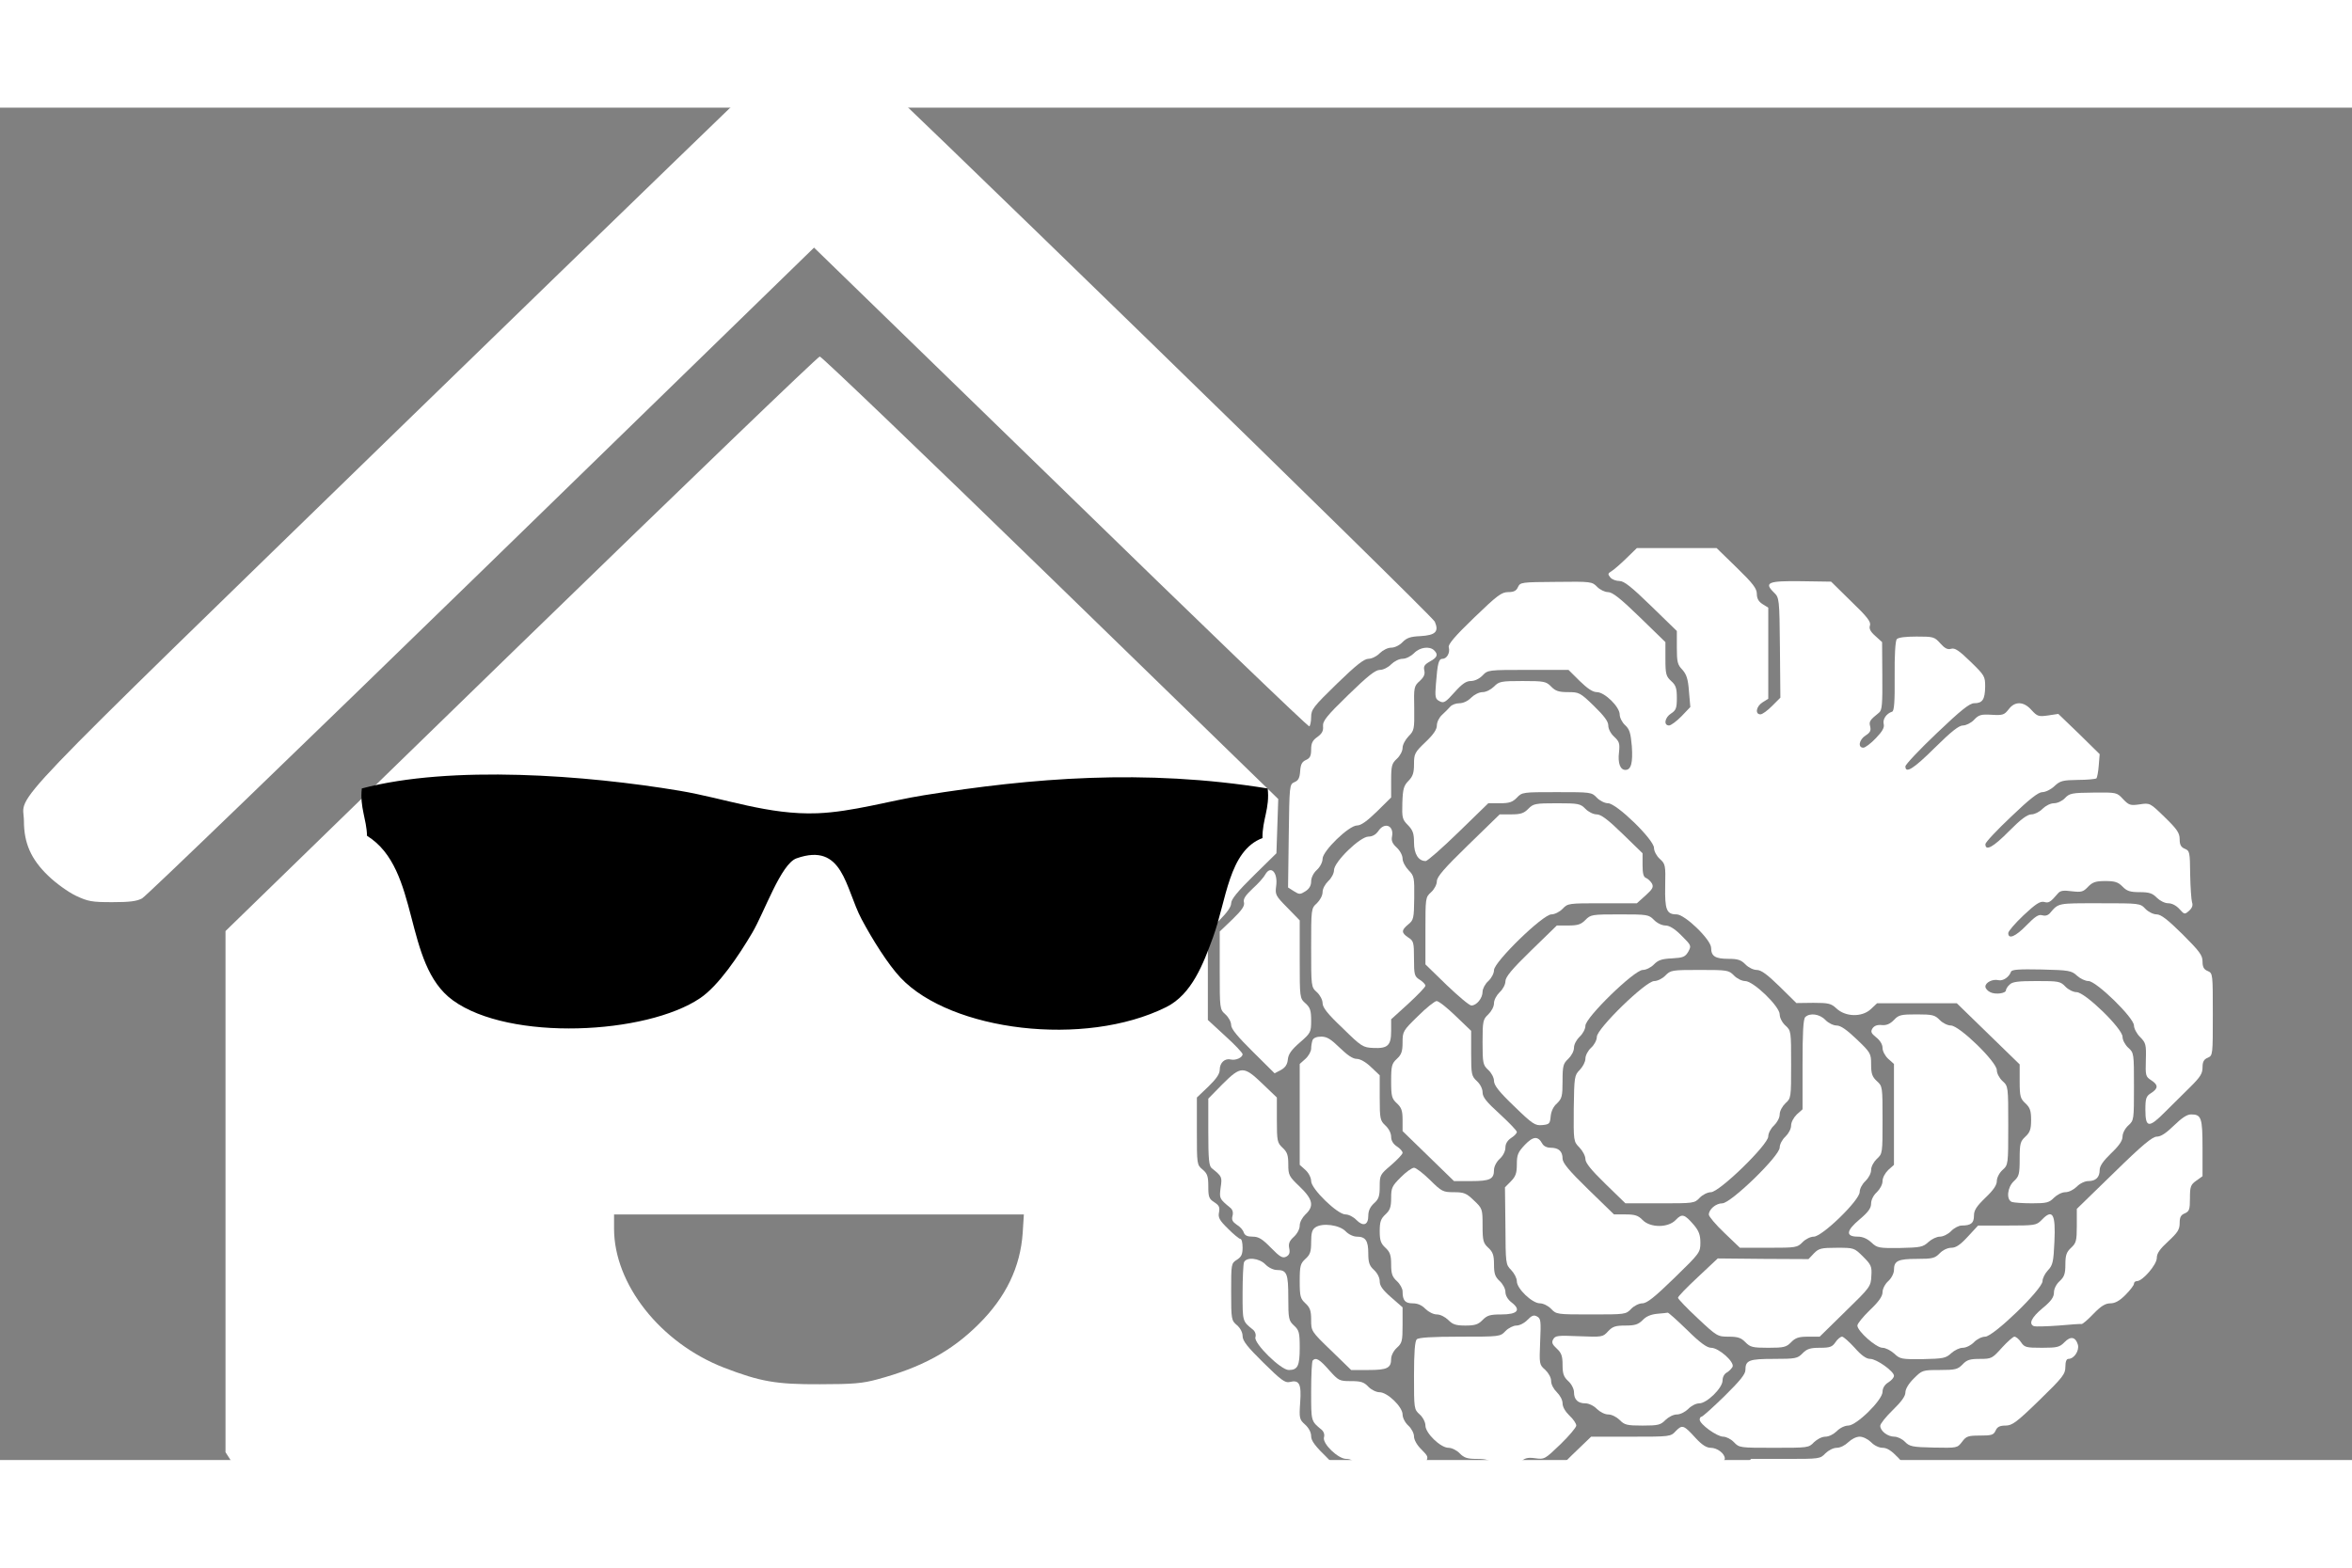 <?xml version="1.0" encoding="UTF-8" standalone="no"?>
<svg
   xmlns:osb="http://www.openswatchbook.org/uri/2009/osb"
   xmlns:dc="http://purl.org/dc/elements/1.1/"
   xmlns:cc="http://creativecommons.org/ns#"
   xmlns:rdf="http://www.w3.org/1999/02/22-rdf-syntax-ns#"
   xmlns:svg="http://www.w3.org/2000/svg"
   xmlns="http://www.w3.org/2000/svg"
   xmlns:sodipodi="http://sodipodi.sourceforge.net/DTD/sodipodi-0.dtd"
   xmlns:inkscape="http://www.inkscape.org/namespaces/inkscape"
   version="1.0"
   width="60"
   height="40"
   viewBox="140 100 41.732 24"
   id="svg3412"
   inkscape:version="0.91 r13725"
   sodipodi:docname="loxberry_footer_logo.svg"
   inkscape:export-filename="C:\Users\Chrissi\Desktop\loxberry.png"
   inkscape:export-xdpi="72"
   inkscape:export-ydpi="72">
  <rect x="140" y="100" width="41.732" height="24" fill="#808080" stroke="none"/>
  <title
     id="title4358">Loxberry Footer Logo</title>
  <defs
     id="defs3484">
    <linearGradient
       id="linearGradient4288"
       osb:paint="solid">
      <stop
         style="stop-color:#000000;stop-opacity:1;"
         offset="0"
         id="stop4290" />
    </linearGradient>
  </defs>
  <sodipodi:namedview
     pagecolor="#ffffff"
     bordercolor="#666666"
     borderopacity="1"
     objecttolerance="10"
     gridtolerance="10"
     guidetolerance="10"
     inkscape:pageopacity="0"
     inkscape:pageshadow="2"
     inkscape:window-width="1920"
     inkscape:window-height="1057"
     id="namedview3482"
     showgrid="false"
     inkscape:zoom="5.8441077"
     inkscape:cx="66.550509"
     inkscape:cy="33.887733"
     inkscape:window-x="-8"
     inkscape:window-y="-8"
     inkscape:window-maximized="1"
     inkscape:current-layer="g3414" />
  <g
     transform="matrix(0.037,0,0,-0.037,86.532,204.174)"
     id="g3414"
     style="fill:#ffffff;stroke:none">
    <g
       id="g4728"
       transform="matrix(0.647,0,0,0.686,488.982,-3679.9)">
      <path
         style="fill-opacity:1"
         inkscape:connector-curvature="0"
         id="path3416"
         d="m 2075,9514.739 c -3.219,-1.243 -7.792,-3.263 -10.164,-4.662 -2.202,-1.554 -130.439,-118.57 -284.933,-260.138 -308.988,-283.448 -284.594,-259.361 -284.425,-280.184 0,-15.384 5.251,-26.729 17.956,-38.228 5.76,-5.284 14.738,-11.344 20.498,-13.986 9.148,-4.04 11.858,-4.507 27.104,-4.507 12.705,0 18.126,0.622 22.022,2.642 2.88,1.399 116.04,104.428 251.561,228.747 135.521,124.475 246.479,226.261 246.479,226.261 0,0 82.329,-75.524 182.953,-167.676 100.455,-92.307 183.292,-167.52 184.139,-167.054 0.678,0.466 1.355,3.419 1.355,6.527 0,5.284 1.694,7.304 19.142,23.31 14.23,13.053 20.159,17.405 23.377,17.405 2.372,0 6.098,1.709 8.301,3.885 2.372,2.176 5.929,3.885 8.47,3.885 2.541,0 6.098,1.554 8.47,3.885 3.049,2.953 5.76,3.885 13.213,4.196 11.18,0.622 13.891,3.108 10.672,10.101 -1.863,4.351 -422.317,390.207 -434.006,398.443 -11.519,8.081 -22.022,10.412 -32.186,7.148 z" />
      <path
         style="fill-opacity:1"
         inkscape:connector-curvature="0"
         id="path3418"
         d="m 1863.926,9093.763 -219.036,-200.931 0,-182.283 0,-182.128 4.066,-5.905 c 5.082,-7.459 9.148,-10.567 16.262,-13.053 8.639,-2.953 809.739,-2.176 809.739,0.777 0,1.088 -5.76,7.148 -12.705,13.52 -9.656,8.858 -12.705,12.587 -12.705,15.851 0,2.642 -1.694,5.75 -4.404,8.081 -4.235,3.574 -4.574,4.351 -3.727,15.54 1.016,13.053 -0.678,16.006 -7.792,14.297 -3.388,-0.777 -6.437,1.399 -19.481,13.52 -11.858,11.033 -15.415,15.229 -15.415,18.648 0,2.486 -1.694,5.594 -4.235,7.614 -4.066,3.263 -4.235,4.04 -4.235,23.31 0,19.425 0,19.891 4.235,22.377 3.388,2.02 4.235,3.885 4.235,8.547 0,3.419 -0.678,6.061 -1.694,6.061 -0.847,0 -5.082,3.263 -9.148,7.148 -6.437,5.905 -7.454,7.925 -6.607,11.499 0.678,3.574 0,4.817 -3.558,6.993 -3.896,2.331 -4.404,3.729 -4.404,11.033 0,6.993 -0.678,9.013 -4.235,11.81 -4.235,3.263 -4.235,3.73 -4.235,26.884 l 0,23.465 8.47,7.615 c 5.929,5.439 8.47,8.858 8.47,11.81 0,4.973 3.896,8.236 8.301,7.148 3.558,-0.777 8.639,1.399 8.639,3.73 0,0.932 -5.76,6.682 -12.874,12.743 l -12.874,11.189 0,30.924 0,30.769 8.639,8.081 c 5.59,5.284 8.639,9.324 8.639,11.81 0,2.797 4.743,8.236 16.771,19.425 l 16.771,15.54 0.678,18.959 0.678,18.959 -168.724,154.777 c -92.663,85.003 -169.74,154.622 -171.095,154.622 -1.355,0 -100.963,-90.442 -221.408,-200.775 z m 101.641,-116.86 c 6.098,-0.466 12.536,-1.554 14.23,-2.331 1.694,-0.777 6.607,-2.797 11.011,-4.351 4.574,-1.554 8.131,-3.263 8.131,-3.885 0,-0.777 1.016,-1.243 2.202,-1.243 5.082,0 22.192,-14.918 31.509,-27.35 11.689,-16.006 15.754,-27.972 16.432,-48.64 0.339,-12.432 -0.169,-19.425 -1.863,-24.087 -1.355,-3.419 -2.541,-7.614 -2.541,-9.013 0,-1.554 -0.678,-2.797 -1.525,-2.797 -0.847,0 -2.033,-1.865 -2.541,-4.04 -3.049,-10.878 -21.175,-29.837 -37.268,-39.316 -15.415,-8.858 -31,-13.053 -50.82,-13.675 -15.246,-0.466 -18.465,0 -32.186,4.351 -8.47,2.642 -16.601,5.75 -18.126,6.993 -1.355,1.243 -3.557,2.176 -4.574,2.176 -1.186,0 -7.962,5.439 -15.246,12.121 -12.536,11.5 -24.394,29.06 -26.596,39.005 -0.339,1.865 -1.186,4.04 -1.694,4.817 -1.863,2.797 -2.372,27.195 -0.678,36.519 3.558,19.425 10.503,31.857 26.596,48.174 8.301,8.236 25.241,19.114 30.323,19.58 0.847,0 2.202,0.622 3.049,1.399 1.863,1.399 14.907,4.973 21.006,5.594 2.202,0.311 4.235,0.777 4.574,1.088 0.678,0.622 7.793,0.311 26.596,-1.088 z m 269.687,-5.905 c 15.246,-4.351 34.558,-18.026 47.941,-33.722 5.59,-6.838 13.383,-23.776 15.754,-34.343 2.372,-11.189 1.186,-42.269 -1.694,-43.201 -1.016,-0.311 -1.863,-1.865 -1.863,-3.419 0,-3.419 -7.793,-17.715 -13.044,-24.087 -7.454,-8.858 -21.683,-21.29 -27.951,-24.242 -3.388,-1.554 -6.607,-3.574 -7.115,-4.196 -0.508,-0.777 -4.574,-2.331 -8.978,-3.419 -4.574,-1.088 -9.148,-2.797 -10.503,-3.73 -1.525,-1.088 -11.35,-1.709 -25.58,-1.709 -22.361,0 -24.733,0.311 -35.913,5.594 -1.694,0.777 -3.727,1.399 -4.743,1.399 -4.235,0 -24.224,13.364 -32.694,21.911 -11.519,11.499 -22.022,30.458 -24.394,44.133 -5.421,31.08 4.404,59.829 27.443,80.963 17.787,16.162 32.525,22.844 57.596,26.262 14.06,1.865 30.154,0.311 45.738,-4.196 z m 0.508,-289.042 c -1.694,-24.087 -12.536,-45.221 -32.694,-64.024 -20.159,-18.959 -42.52,-30.303 -75.045,-38.539 -10.842,-2.797 -17.956,-3.419 -42.689,-3.419 -32.525,-0.155 -44.214,1.865 -71.149,11.655 -46.924,17.249 -81.313,58.275 -81.313,97.124 l 0,9.945 151.784,0 151.953,0 -0.847,-12.743 z" />
      <path
         style="fill-opacity:1"
         inkscape:connector-curvature="0"
         id="path3420"
         d="m 1914.378,8983.446 c -21.645,-5.277 -60.877,-34.677 -71.249,-54.278 -11.724,-21.108 -11.274,-58.801 0.451,-79.155 11.274,-19.6 32.468,-37.693 55.917,-48.247 28.409,-12.816 79.365,-11.685 107.324,2.261 77.562,38.07 78.013,133.055 0.902,170.748 -22.998,11.308 -64.935,15.077 -93.344,8.669 z" />
      <path
         style="fill-opacity:1"
         inkscape:connector-curvature="0"
         id="path3422"
         d="m 2166.363,8985.42 c -34.641,-10.415 -69.777,-40.827 -79.18,-68.739 -12.867,-38.744 -0.495,-79.571 33.157,-109.15 24.744,-21.247 51.962,-30.828 88.088,-30.828 49.982,0 95.511,23.746 116.79,61.24 13.362,23.746 14.846,67.073 2.474,89.153 -29.692,53.325 -96.996,77.488 -161.329,58.324 z" />
      <path
         style="fill-opacity:1"
         inkscape:connector-curvature="0"
         id="path3424"
         d="m 2683.151,9153.436 c -4.404,-4.04 -9.317,-8.081 -11.011,-9.013 -2.71,-1.554 -2.88,-2.02 -0.847,-4.351 1.186,-1.399 4.235,-2.486 6.776,-2.486 3.388,0 8.809,-4.04 23.547,-17.56 l 18.973,-17.405 0,-11.655 c 0,-9.945 0.508,-11.966 4.066,-15.384 3.049,-3.263 4.235,-6.371 4.913,-15.074 l 1.016,-11.033 -6.607,-6.527 c -3.557,-3.419 -7.793,-6.371 -9.148,-6.371 -4.235,0 -3.219,5.594 1.525,8.392 3.558,2.176 4.235,3.73 4.235,10.723 0,6.838 -0.678,9.013 -4.235,11.966 -3.727,3.263 -4.235,4.817 -4.235,15.384 l 0,11.81 -19.142,17.56 c -14.23,13.053 -20.159,17.405 -23.377,17.405 -2.372,0 -6.098,1.709 -8.131,3.73 -3.727,3.574 -4.404,3.729 -30.323,3.419 -25.919,-0.155 -26.596,-0.311 -28.29,-3.574 -1.186,-2.642 -3.049,-3.574 -7.284,-3.574 -4.913,0 -8.131,-2.331 -25.241,-17.871 -14.399,-13.053 -19.312,-18.648 -18.804,-20.668 1.186,-3.73 -1.355,-8.081 -4.574,-8.081 -2.88,0 -3.727,-2.953 -4.913,-17.405 -0.847,-9.479 -0.508,-10.723 2.711,-12.277 3.049,-1.554 4.404,-0.777 11.011,6.216 5.59,5.905 8.639,7.925 12.197,7.925 2.71,0 6.268,1.554 8.639,3.885 3.896,3.885 4.235,3.885 33.88,3.885 l 29.815,0 8.301,-7.77 c 5.76,-5.284 9.656,-7.77 12.705,-7.77 5.76,0 16.94,-10.256 16.94,-15.695 0,-2.176 1.863,-5.594 4.066,-7.459 3.219,-2.797 4.066,-5.439 4.913,-14.607 0.847,-11.655 -0.508,-16.628 -4.743,-16.628 -3.896,0 -5.76,4.817 -4.743,12.432 0.678,6.061 0.169,7.459 -3.557,10.723 -2.541,2.176 -4.404,5.439 -4.404,7.925 0,2.797 -3.049,6.682 -10.672,13.675 -10.164,9.324 -11.011,9.635 -19.142,9.635 -6.945,0 -9.317,0.777 -12.536,3.885 -3.727,3.574 -5.082,3.885 -21.175,3.885 -16.093,0 -17.448,-0.311 -21.175,-3.885 -2.372,-2.176 -5.929,-3.885 -8.47,-3.885 -2.541,0 -6.098,-1.709 -8.47,-3.885 -2.372,-2.331 -5.929,-3.885 -8.639,-3.885 -2.71,0 -5.76,-1.088 -6.946,-2.486 -1.186,-1.243 -3.896,-3.885 -5.929,-5.594 -2.202,-1.865 -3.896,-5.128 -3.896,-7.459 0,-2.797 -2.541,-6.371 -8.47,-11.655 -7.962,-7.148 -8.47,-8.236 -8.47,-15.384 0,-6.061 -0.847,-8.547 -4.066,-11.655 -3.557,-3.419 -4.235,-5.75 -4.574,-15.384 -0.339,-10.412 0,-11.655 4.066,-15.54 3.727,-3.574 4.574,-5.905 4.574,-12.121 0,-8.081 3.219,-13.053 8.639,-13.053 1.355,0 12.366,9.168 24.394,20.202 l 22.022,20.202 8.639,0 c 6.946,0 9.317,0.777 12.536,3.885 3.896,3.885 4.404,3.885 29.645,3.885 25.241,0 25.749,0 29.645,-3.885 2.202,-2.176 5.929,-3.885 8.301,-3.885 6.268,0 34.05,-25.485 34.05,-31.235 0,-2.176 1.863,-5.594 4.235,-7.614 4.235,-3.574 4.404,-4.507 4.066,-18.959 -0.339,-16.783 1.016,-19.891 8.47,-19.891 6.098,0 25.58,-17.715 25.58,-23.465 0,-5.75 3.049,-7.614 12.705,-7.614 7.115,0 9.486,-0.777 12.705,-3.885 2.202,-2.176 5.929,-3.885 8.301,-3.885 3.388,0 7.793,-3.108 16.94,-11.499 l 12.536,-11.655 12.536,0.155 c 11.35,0 13.213,-0.466 17.11,-3.885 6.776,-6.061 18.973,-6.216 25.41,-0.622 l 4.743,4.196 29.645,0 29.476,0 23.377,-21.445 23.208,-21.29 0,-11.81 c 0,-10.567 0.508,-12.121 4.235,-15.384 3.388,-2.953 4.235,-5.128 4.235,-11.655 0,-6.527 -0.847,-8.702 -4.235,-11.655 -3.727,-3.263 -4.235,-4.817 -4.235,-15.54 0,-10.723 -0.508,-12.277 -4.235,-15.54 -4.913,-4.196 -5.929,-13.053 -1.525,-14.607 1.525,-0.466 8.131,-0.932 14.907,-0.932 10.842,0 12.705,0.466 16.262,3.885 2.372,2.175 5.929,3.885 8.47,3.885 2.541,0 6.098,1.709 8.47,3.885 2.202,2.176 5.929,3.885 8.47,3.885 5.59,0 8.47,2.642 8.47,7.77 0,2.797 2.71,6.371 8.47,11.655 5.929,5.284 8.47,8.858 8.47,11.655 0,2.331 1.863,5.75 4.235,7.77 4.235,3.574 4.235,4.04 4.235,27.195 0,23.154 0,23.621 -4.235,27.195 -2.372,2.02 -4.235,5.439 -4.235,7.614 0,5.75 -27.782,31.235 -34.05,31.235 -2.372,0 -6.098,1.709 -8.301,3.885 -3.727,3.73 -5.082,3.885 -21.345,3.885 -13.552,0 -17.956,-0.466 -19.989,-2.486 -1.525,-1.243 -2.71,-3.108 -2.71,-3.885 0,-2.331 -7.962,-3.263 -11.689,-1.399 -2.033,0.932 -3.557,2.642 -3.557,3.885 0,2.953 5.421,5.439 9.656,4.507 3.388,-0.777 7.962,2.176 9.317,5.905 0.678,1.554 6.098,1.865 22.7,1.554 20.328,-0.466 22.192,-0.777 26.257,-4.351 2.372,-2.02 6.098,-3.73 8.47,-3.73 5.76,0 33.711,-25.641 33.711,-31.08 0,-2.02 2.033,-5.75 4.574,-8.081 4.235,-4.04 4.574,-5.284 4.235,-16.006 -0.339,-10.878 -0.169,-11.655 3.896,-14.141 5.421,-3.263 5.421,-5.75 0,-9.013 -3.727,-2.176 -4.235,-3.73 -4.235,-11.655 0,-12.743 2.541,-13.054 14.738,-1.399 5.421,5.128 13.891,13.053 18.803,17.56 7.115,6.682 8.809,9.168 8.809,13.364 0,4.04 1.016,5.75 3.896,6.838 3.727,1.554 3.727,2.02 3.727,30.303 0,28.283 0,28.749 -3.727,30.303 -2.88,1.088 -3.896,2.797 -3.896,6.682 0,4.351 -2.202,7.148 -14.738,18.959 -11.181,10.412 -16.093,13.986 -19.312,13.986 -2.372,0 -6.098,1.709 -8.301,3.885 -3.896,3.885 -4.235,3.885 -34.05,3.885 -31.339,0 -30.154,0.311 -36.76,-6.993 -1.525,-1.554 -3.558,-2.02 -5.76,-1.399 -2.541,0.777 -5.251,-0.932 -11.519,-6.993 -8.131,-7.925 -13.552,-10.101 -13.552,-5.439 0,1.243 5.082,6.838 11.35,12.432 8.978,7.925 12.197,9.945 15.246,9.324 3.388,-0.932 4.574,-0.311 10.334,6.061 1.694,1.865 4.066,2.176 10.164,1.399 7.115,-0.777 8.47,-0.466 12.027,3.108 3.388,3.263 5.59,4.04 12.874,4.04 7.115,0 9.486,-0.777 12.705,-3.885 3.219,-3.108 5.59,-3.885 12.705,-3.885 7.115,0 9.486,-0.777 12.705,-3.885 2.372,-2.176 5.929,-3.885 8.47,-3.885 2.71,0 5.929,-1.554 8.301,-4.04 3.727,-3.885 3.896,-3.885 7.115,-1.243 2.372,2.02 3.049,3.885 2.202,6.061 -0.508,1.709 -1.186,10.412 -1.355,19.425 -0.169,15.384 -0.339,16.472 -3.896,17.871 -2.88,1.088 -3.896,2.797 -3.896,6.682 0,4.351 -1.863,6.993 -11.011,15.384 -11.011,10.101 -11.011,10.101 -18.634,9.013 -6.945,-0.932 -7.962,-0.622 -12.366,3.73 -4.574,4.662 -4.743,4.662 -21.853,4.507 -15.924,-0.155 -17.787,-0.466 -21.175,-3.885 -2.033,-2.02 -5.59,-3.574 -8.131,-3.574 -2.541,0 -6.098,-1.709 -8.47,-3.885 -2.202,-2.176 -5.929,-3.885 -8.131,-3.885 -3.049,0 -7.793,-3.263 -16.601,-11.655 -11.858,-11.344 -17.618,-14.297 -17.618,-9.168 0,1.243 8.639,9.945 19.142,19.27 13.552,12.277 20.159,17.094 23.039,17.094 2.372,0 6.437,1.865 8.978,4.196 4.235,3.73 6.098,4.196 17.448,4.351 6.946,0 13.044,0.622 13.722,1.088 0.508,0.622 1.355,4.662 1.694,9.013 l 0.678,7.925 -15.246,14.141 -15.415,13.986 -7.623,-1.088 c -6.946,-0.932 -7.962,-0.622 -12.197,3.73 -5.76,6.216 -12.366,6.371 -16.94,0.622 -3.219,-3.885 -4.235,-4.351 -12.536,-3.885 -7.962,0.466 -9.656,0 -13.213,-3.574 -2.202,-2.175 -5.929,-3.885 -8.131,-3.885 -3.049,0 -8.639,-4.196 -20.836,-15.54 -15.924,-14.918 -21.853,-18.337 -21.853,-13.054 0,1.243 10.503,11.81 23.377,23.31 17.787,16.006 24.224,20.823 27.612,20.823 6.098,0 7.962,2.486 8.131,11.499 0,7.304 -0.339,7.925 -10.842,17.56 -8.639,7.925 -11.689,9.79 -14.399,9.013 -2.541,-0.777 -4.743,0.311 -7.962,3.73 -4.404,4.662 -5.251,4.817 -17.618,4.817 -8.301,0 -13.552,-0.622 -14.738,-1.865 -1.016,-1.243 -1.694,-11.655 -1.525,-25.952 0.169,-17.56 -0.339,-24.242 -1.863,-24.708 -4.235,-1.243 -7.115,-5.284 -6.268,-8.547 0.678,-2.486 -0.847,-5.128 -5.76,-9.946 -3.727,-3.73 -7.962,-6.682 -9.317,-6.682 -4.235,0 -3.219,5.594 1.694,8.547 3.388,2.02 4.066,3.419 3.388,6.216 -1.016,3.574 -0.339,4.506 6.607,9.79 2.202,1.709 2.541,5.905 2.372,25.641 l -0.169,23.621 -5.082,4.351 c -3.557,2.953 -4.743,5.128 -3.896,7.304 0.847,2.486 -2.033,6.061 -13.891,16.783 l -14.907,13.831 -22.192,0.311 c -24.563,0.311 -27.782,-0.932 -20.159,-7.925 3.896,-3.574 4.066,-4.196 4.404,-38.539 l 0.339,-34.965 -6.098,-5.75 c -3.388,-3.263 -7.284,-5.905 -8.639,-5.905 -4.235,0 -3.219,5.594 1.525,8.392 l 4.235,2.486 0,31.857 0,31.857 -4.235,2.486 c -2.88,1.709 -4.235,3.885 -4.235,7.148 0,3.73 -2.88,7.304 -14.907,18.337 l -14.907,13.675 -29.645,0 -29.476,0 -7.792,-7.148 z" />
      <path
         style="fill-opacity:1"
         inkscape:connector-curvature="0"
         id="path3426"
         d="m 2525.777,9087.081 c -2.372,-2.175 -5.929,-3.885 -8.47,-3.885 -2.541,0 -6.098,-1.709 -8.47,-3.885 -2.202,-2.176 -5.929,-3.885 -8.301,-3.885 -3.388,0 -8.978,-4.196 -23.547,-17.56 -16.093,-14.763 -18.973,-18.182 -18.634,-21.911 0.339,-3.263 -0.847,-5.128 -4.235,-7.459 -3.557,-2.331 -4.574,-4.351 -4.574,-8.702 0,-4.507 -0.847,-6.061 -3.727,-7.304 -3.049,-1.243 -4.066,-3.108 -4.404,-7.77 -0.339,-4.817 -1.355,-6.682 -4.235,-7.77 -3.727,-1.554 -3.727,-2.176 -4.235,-37.606 l -0.508,-36.053 4.404,-2.642 c 3.896,-2.331 4.574,-2.331 8.47,0 2.88,1.709 4.235,4.04 4.235,6.838 0,2.642 1.694,5.905 4.235,8.081 2.372,2.02 4.235,5.439 4.235,7.77 0,5.439 19.481,23.31 25.58,23.31 2.88,0 7.284,2.953 14.738,9.79 l 10.503,9.79 0,11.655 c 0,10.567 0.508,12.121 4.235,15.384 2.372,2.02 4.235,5.439 4.235,7.615 0,2.176 2.033,5.75 4.404,8.081 4.235,4.04 4.404,4.973 4.235,19.58 -0.339,14.607 -0.169,15.54 4.066,19.114 3.219,2.797 4.066,4.817 3.388,7.459 -0.678,2.797 0.169,4.04 4.235,6.216 5.421,2.797 6.268,4.817 3.049,7.77 -3.388,3.108 -10.672,2.176 -14.907,-2.02 z" />
      <path
         style="fill-opacity:1"
         inkscape:connector-curvature="0"
         id="path3428"
         d="m 2610.478,8978.301 c -3.219,-3.108 -5.59,-3.885 -12.536,-3.885 l -8.639,0 -23.377,-21.445 c -17.787,-16.317 -23.208,-22.222 -23.208,-25.33 0,-2.176 -1.863,-5.594 -4.235,-7.615 -4.235,-3.574 -4.235,-4.04 -4.235,-27.039 l 0,-23.465 15.754,-14.452 c 8.639,-7.77 16.771,-14.297 18.295,-14.297 3.896,0 8.301,5.128 8.301,9.635 0,2.02 1.863,5.439 4.235,7.459 2.372,2.02 4.235,5.439 4.235,7.614 0,5.75 36.252,39.005 42.52,39.005 2.372,0 6.098,1.709 8.301,3.885 3.896,3.885 4.404,3.885 29.476,3.885 l 25.58,0 6.437,5.439 c 5.251,4.507 6.098,5.905 4.743,8.392 -1.016,1.554 -2.88,3.263 -4.404,3.885 -1.863,0.622 -2.541,3.108 -2.541,9.013 l 0,8.236 -14.907,13.675 c -10.842,9.946 -15.924,13.52 -19.142,13.52 -2.372,0 -6.098,1.709 -8.301,3.885 -3.727,3.574 -5.082,3.885 -21.175,3.885 -16.093,0 -17.448,-0.311 -21.175,-3.885 z" />
      <path
         style="fill-opacity:1"
         inkscape:connector-curvature="0"
         id="path3430"
         d="m 2499.35,8962.762 c -1.863,-2.486 -4.404,-3.885 -7.284,-3.885 -6.268,0 -25.58,-17.715 -25.58,-23.465 0,-2.176 -1.863,-5.594 -4.235,-7.614 -2.372,-2.176 -4.235,-5.439 -4.235,-7.77 0,-2.331 -1.863,-5.594 -4.235,-7.77 -4.235,-3.574 -4.235,-3.885 -4.235,-31.08 0,-27.195 0,-27.506 4.235,-31.08 2.372,-2.02 4.235,-5.439 4.235,-7.614 0,-3.108 3.727,-7.615 14.907,-17.56 13.891,-12.898 15.077,-13.52 22.7,-13.831 10.672,-0.466 13.213,1.709 13.213,11.81 l 0,8.236 12.705,10.878 c 6.945,6.061 12.705,11.655 12.705,12.587 0,0.932 -1.863,2.797 -4.235,4.196 -3.896,2.331 -4.235,3.419 -4.235,14.763 0,11.344 -0.339,12.432 -4.235,14.763 -5.252,3.263 -5.252,5.128 0,9.168 3.896,2.953 4.235,4.196 4.404,18.337 0.169,14.452 0,15.54 -4.235,19.58 -2.372,2.331 -4.404,5.905 -4.404,8.081 0,2.175 -1.863,5.594 -4.404,7.77 -3.219,2.797 -4.066,4.817 -3.388,7.77 1.525,7.614 -5.59,10.256 -10.164,3.729 z" />
      <path
         style="fill-opacity:1"
         inkscape:connector-curvature="0"
         id="path3432"
         d="m 2415.497,8932.303 c -1.016,-1.865 -5.082,-6.216 -9.317,-9.79 -5.421,-4.817 -7.115,-7.304 -6.437,-9.635 0.678,-2.486 -1.525,-5.439 -8.47,-11.81 l -9.486,-8.547 0,-27.195 c 0,-26.884 0,-27.195 4.235,-30.769 2.372,-2.02 4.235,-5.284 4.235,-7.459 0,-2.642 4.743,-8.081 16.093,-18.648 l 16.093,-15.074 4.743,2.331 c 3.219,1.709 4.743,3.885 5.082,7.304 0.339,3.73 2.71,6.838 8.978,11.966 7.962,6.527 8.301,7.148 8.301,15.229 0,6.993 -0.678,9.168 -4.235,12.121 -4.235,3.574 -4.235,3.885 -4.235,30.769 l 0,27.195 -9.148,8.858 c -8.809,8.392 -9.148,9.168 -8.301,15.229 1.355,9.479 -4.066,14.763 -8.131,7.925 z" />
      <path
         style="fill-opacity:1"
         inkscape:connector-curvature="0"
         id="path3434"
         d="m 2652.828,8900.602 c -3.219,-3.108 -5.59,-3.885 -12.536,-3.885 l -8.639,0 -19.142,-17.56 c -14.23,-13.054 -18.973,-18.492 -18.973,-21.445 0,-2.176 -1.863,-5.594 -4.235,-7.615 -2.372,-2.175 -4.235,-5.439 -4.235,-7.77 0,-2.331 -1.863,-5.594 -4.235,-7.77 -3.896,-3.419 -4.235,-4.662 -4.235,-19.425 0,-14.763 0.339,-16.006 4.235,-19.425 2.372,-2.02 4.235,-5.439 4.235,-7.615 0,-3.108 3.727,-7.614 14.907,-17.715 13.722,-12.587 15.585,-13.675 20.836,-13.209 5.251,0.466 5.76,0.932 6.268,6.061 0.339,3.574 2.033,6.993 4.743,9.168 3.557,3.263 4.066,4.973 4.066,15.54 0,10.723 0.508,12.277 4.235,15.54 2.372,2.176 4.235,5.439 4.235,7.77 0,2.331 1.863,5.594 4.235,7.77 2.372,2.02 4.235,5.439 4.235,7.615 0,5.75 36.252,39.005 42.52,39.005 2.372,0 6.098,1.709 8.301,3.885 3.049,2.953 5.76,3.885 13.213,4.196 8.301,0.466 9.825,0.932 12.197,4.662 2.372,4.196 2.372,4.351 -5.082,11.344 -5.082,4.817 -8.978,6.993 -11.858,6.993 -2.541,0 -6.268,1.709 -8.47,3.885 -3.896,3.73 -4.743,3.885 -25.41,3.885 -20.667,0 -21.514,-0.155 -25.41,-3.885 z" />
      <path
         style="fill-opacity:1"
         inkscape:connector-curvature="0"
         id="path3436"
         d="m 2712.119,8861.752 c -2.202,-2.176 -5.929,-3.885 -8.301,-3.885 -6.268,0 -42.52,-33.255 -42.52,-39.005 0,-2.175 -1.863,-5.594 -4.235,-7.614 -2.372,-2.02 -4.235,-5.439 -4.235,-7.615 0,-2.175 -1.863,-5.594 -4.235,-7.925 -3.896,-3.73 -4.066,-4.817 -4.404,-27.039 -0.169,-22.688 -0.169,-22.999 4.235,-27.195 2.372,-2.331 4.404,-5.905 4.404,-8.081 0,-2.642 4.235,-7.615 14.907,-17.405 l 14.738,-13.52 25.58,0 c 25.071,0 25.58,0 29.476,3.885 2.202,2.175 5.929,3.885 8.301,3.885 6.268,0 42.52,33.255 42.52,39.005 0,2.176 1.863,5.594 4.235,7.614 2.372,2.176 4.235,5.439 4.235,7.77 0,2.331 1.863,5.594 4.235,7.77 4.235,3.574 4.235,4.04 4.235,27.195 0,23.154 0,23.621 -4.235,27.195 -2.372,2.02 -4.235,5.439 -4.235,7.77 0,5.594 -19.481,23.31 -25.58,23.31 -2.372,0 -6.098,1.709 -8.301,3.885 -3.896,3.729 -4.743,3.885 -25.41,3.885 -20.667,0 -21.514,-0.155 -25.41,-3.885 z" />
      <path
         style="fill-opacity:1"
         inkscape:connector-curvature="0"
         id="path3438"
         d="m 2528.657,8833.314 c -11.011,-10.101 -11.35,-10.723 -11.35,-18.337 0,-6.371 -0.847,-8.547 -4.235,-11.5 -3.727,-3.263 -4.235,-4.817 -4.235,-15.54 0,-10.723 0.508,-12.277 4.235,-15.54 3.388,-2.953 4.235,-5.128 4.235,-11.499 l 0,-7.925 19.142,-17.56 18.973,-17.405 12.874,0 c 13.891,0 16.771,1.399 16.771,7.77 0,2.331 1.863,5.75 4.235,7.77 2.541,2.176 4.235,5.439 4.235,7.925 0,2.642 1.525,4.973 4.235,6.682 2.372,1.399 4.235,3.263 4.235,4.196 0,0.932 -5.76,6.527 -12.705,12.587 -9.825,8.392 -12.705,11.81 -12.705,15.074 0,2.486 -1.694,5.75 -4.235,7.925 -3.896,3.419 -4.235,4.662 -4.235,19.425 l 0,15.695 -11.519,10.412 c -6.268,5.75 -12.536,10.412 -14.06,10.412 -1.355,0 -7.623,-4.662 -13.891,-10.567 z" />
      <path
         style="fill-opacity:1"
         inkscape:connector-curvature="0"
         id="path3440"
         d="m 2815.792,8832.693 c -1.525,-1.399 -2.033,-10.878 -2.033,-33.1 l 0,-31.391 -4.235,-3.574 c -2.372,-2.176 -4.235,-5.439 -4.235,-7.77 0,-2.331 -1.863,-5.594 -4.235,-7.77 -2.372,-2.02 -4.235,-5.439 -4.235,-7.615 0,-5.905 -36.252,-39.005 -42.52,-39.005 -4.743,0 -9.995,-4.196 -9.995,-7.925 0,-1.243 5.082,-6.993 11.519,-12.743 l 11.519,-10.412 21.175,0 c 20.498,0 21.345,0.155 25.241,3.885 2.202,2.176 5.929,3.885 8.301,3.885 6.268,0 34.05,25.485 34.05,31.235 0,2.176 1.863,5.594 4.235,7.615 2.372,2.176 4.235,5.439 4.235,7.77 0,2.331 1.863,5.594 4.235,7.77 4.235,3.574 4.235,4.04 4.235,27.195 0,23.154 0,23.621 -4.235,27.195 -3.388,2.953 -4.235,5.128 -4.235,11.655 0,7.614 -0.339,8.236 -10.672,17.56 -7.454,6.682 -11.858,9.635 -14.907,9.635 -2.372,0 -6.098,1.709 -8.301,3.885 -4.235,4.196 -11.519,5.128 -14.907,2.02 z" />
      <path
         style="fill-opacity:1"
         inkscape:connector-curvature="0"
         id="path3442"
         d="m 2881.52,8830.673 c -2.88,-2.797 -5.59,-3.885 -8.978,-3.574 -3.388,0.311 -5.59,-0.466 -6.946,-2.331 -1.525,-2.331 -1.016,-3.419 2.88,-6.371 2.711,-2.02 4.574,-4.817 4.574,-7.304 0,-2.176 1.863,-5.594 4.235,-7.615 l 4.235,-3.574 0,-35.276 0,-35.276 -4.235,-3.574 c -2.372,-2.176 -4.235,-5.439 -4.235,-7.77 0,-2.331 -1.863,-5.594 -4.235,-7.77 -2.541,-2.176 -4.235,-5.439 -4.235,-7.925 0,-3.263 -2.202,-6.061 -8.639,-11.189 -9.995,-7.925 -10.333,-11.966 -1.186,-11.966 3.558,0 6.946,-1.399 9.995,-4.04 4.404,-3.885 5.421,-4.04 21.345,-3.885 15.077,0.311 16.94,0.622 21.006,4.196 2.372,2.02 6.098,3.73 8.47,3.73 2.372,0 6.098,1.709 8.301,3.885 2.202,2.176 5.76,3.885 7.793,3.885 6.945,0 9.148,1.709 9.148,6.838 0,3.885 1.863,6.527 8.47,12.587 5.929,5.284 8.47,8.858 8.47,11.655 0,2.331 1.863,5.75 4.235,7.77 4.235,3.574 4.235,3.885 4.235,31.08 0,27.195 0,27.506 -4.235,31.08 -2.372,2.02 -4.235,5.439 -4.235,7.615 0,5.75 -27.782,31.235 -34.05,31.235 -2.372,0 -6.098,1.709 -8.301,3.885 -3.557,3.419 -5.251,3.885 -16.94,3.885 -11.689,0 -13.383,-0.311 -16.94,-3.885 z" />
      <path
         style="fill-opacity:1"
         inkscape:connector-curvature="0"
         id="path3444"
         d="m 2450.563,8816.531 c -0.508,-1.399 -1.016,-4.04 -1.016,-5.905 0,-1.865 -1.863,-5.128 -4.235,-7.148 l -4.235,-3.574 0,-35.276 0,-35.276 4.235,-3.574 c 2.372,-2.02 4.235,-5.439 4.235,-7.77 0,-5.439 19.481,-23.31 25.41,-23.31 2.372,0 5.929,-1.709 8.131,-3.885 5.082,-4.817 8.809,-3.574 8.809,2.953 0,3.419 1.355,6.216 4.235,8.702 3.557,2.953 4.235,5.128 4.235,11.81 0,7.925 0.339,8.392 8.47,14.918 4.574,3.73 8.47,7.615 8.47,8.547 0,1.088 -1.863,3.108 -4.235,4.506 -2.71,1.709 -4.235,4.04 -4.235,6.682 0,2.486 -1.694,5.75 -4.235,7.925 -3.896,3.419 -4.235,4.662 -4.235,19.425 l 0,15.695 -6.437,5.75 c -3.896,3.574 -8.131,5.75 -10.672,5.75 -2.88,0 -6.946,2.642 -12.536,7.77 -6.607,6.061 -9.486,7.77 -13.722,7.77 -3.388,0 -5.76,-0.932 -6.437,-2.486 z" />
      <path
         style="fill-opacity:1"
         inkscape:connector-curvature="0"
         id="path3446"
         d="m 2383.819,8785.762 -10.503,-10.101 0,-23.31 c 0,-19.114 0.508,-23.776 2.541,-25.33 7.623,-5.75 7.793,-6.061 6.607,-13.52 -1.016,-7.614 -1.016,-7.77 6.945,-13.986 1.863,-1.243 2.541,-3.419 1.863,-5.75 -0.847,-2.797 0,-4.196 3.049,-6.216 2.372,-1.243 4.743,-3.73 5.251,-5.439 0.847,-2.176 2.71,-2.953 6.607,-2.953 4.404,0 7.115,-1.554 13.552,-7.77 6.776,-6.527 8.639,-7.459 11.35,-6.216 2.372,1.243 2.88,2.797 2.202,5.905 -0.678,3.263 0.169,5.128 3.388,7.925 2.541,2.176 4.404,5.439 4.404,7.925 0,2.331 1.863,5.594 4.235,7.77 6.607,5.75 5.59,10.567 -4.235,19.425 -7.962,7.148 -8.47,8.081 -8.47,15.54 0,6.527 -0.847,8.702 -4.235,11.655 -3.896,3.419 -4.235,4.662 -4.235,19.425 l 0,15.695 -10.672,9.635 c -13.891,12.587 -15.924,12.587 -29.645,-0.311 z" />
      <path
         style="fill-opacity:1"
         inkscape:connector-curvature="0"
         id="path3448"
         d="m 3089.037,8756.858 c -5.76,-5.284 -9.656,-7.77 -12.705,-7.77 -3.219,0 -10.672,-5.75 -31.847,-25.33 l -27.443,-25.175 0,-11.81 c 0,-10.567 -0.508,-12.121 -4.235,-15.384 -3.388,-2.953 -4.235,-5.128 -4.235,-11.655 0,-6.527 -0.847,-8.702 -4.235,-11.655 -2.541,-2.176 -4.235,-5.439 -4.235,-7.925 0,-3.263 -2.033,-6.061 -8.47,-11.033 -8.301,-6.527 -10.503,-11.033 -6.268,-12.587 1.016,-0.311 9.317,-0.155 18.126,0.466 8.809,0.777 16.601,1.243 17.11,1.088 0.678,-0.155 4.574,2.953 8.809,7.148 5.59,5.439 8.809,7.304 12.536,7.304 3.388,0 6.776,1.709 11.181,5.905 3.388,3.263 6.268,6.682 6.268,7.77 0,1.088 1.016,1.865 2.202,1.865 4.235,0 14.738,11.499 14.738,16.162 0,3.263 2.202,6.216 8.47,11.655 6.945,6.061 8.47,8.236 8.47,12.743 0,4.04 0.847,5.75 3.896,6.838 3.219,1.399 3.727,2.642 3.727,10.567 0,8.081 0.508,9.479 4.743,12.277 l 4.574,3.108 0,19.736 c 0,21.134 -0.847,23.465 -8.47,23.465 -3.049,0 -6.945,-2.486 -12.705,-7.77 z" />
      <path
         style="fill-opacity:1"
         inkscape:connector-curvature="0"
         id="path3450"
         d="m 2607.767,8743.183 c -4.913,-4.973 -5.76,-6.838 -5.76,-13.364 0,-6.216 -0.847,-8.547 -4.404,-11.966 l -4.404,-4.196 0.339,-26.884 c 0.169,-26.418 0.169,-27.04 4.235,-30.924 2.372,-2.331 4.235,-5.75 4.235,-7.925 0,-5.128 11.35,-15.384 17.11,-15.384 2.372,0 6.098,-1.709 8.301,-3.885 3.896,-3.885 4.404,-3.885 29.645,-3.885 25.241,0 25.749,0 29.645,3.885 2.202,2.176 5.929,3.885 8.301,3.885 3.388,0 8.978,4.196 23.716,17.715 18.973,17.405 19.312,17.871 19.312,24.709 0,5.439 -1.186,8.236 -4.743,12.277 -6.946,7.614 -8.809,8.236 -13.383,3.73 -5.59,-5.75 -18.973,-5.75 -24.733,-0.155 -3.219,3.108 -5.59,3.885 -12.536,3.885 l -8.639,0 -19.142,17.56 c -14.23,13.053 -18.973,18.492 -18.973,21.445 0,5.128 -2.88,7.614 -8.809,7.614 -2.71,0 -5.251,1.088 -6.268,2.953 -3.219,5.439 -6.776,5.128 -13.044,-1.088 z" />
      <path
         style="fill-opacity:1"
         inkscape:connector-curvature="0"
         id="path3452"
         d="m 2515.952,8720.65 c -6.437,-6.061 -7.115,-7.304 -7.115,-14.452 0,-6.371 -0.847,-8.547 -4.235,-11.5 -3.388,-2.953 -4.235,-5.128 -4.235,-11.655 0,-6.527 0.847,-8.702 4.235,-11.655 3.388,-2.953 4.235,-5.128 4.235,-11.655 0,-6.527 0.847,-8.702 4.235,-11.655 2.372,-2.02 4.235,-5.284 4.235,-7.148 0,-6.371 1.863,-8.392 7.454,-8.392 3.727,0 6.776,-1.243 9.486,-3.885 2.372,-2.175 5.929,-3.885 8.47,-3.885 2.541,0 6.098,-1.709 8.47,-3.885 3.219,-3.108 5.59,-3.885 12.705,-3.885 7.115,0 9.486,0.777 12.705,3.885 3.388,3.263 5.59,3.885 13.891,3.885 12.027,0 14.907,3.108 7.623,8.392 -2.88,2.02 -4.574,4.973 -4.574,7.304 0,2.176 -1.863,5.594 -4.235,7.614 -3.388,2.953 -4.235,5.128 -4.235,11.655 0,6.527 -0.847,8.702 -4.235,11.655 -3.727,3.263 -4.235,4.817 -4.235,15.54 0,11.655 -0.169,11.966 -6.437,17.56 -5.59,5.128 -7.454,5.75 -14.907,5.75 -7.962,0 -8.978,0.466 -17.618,8.547 -5.082,4.662 -10.334,8.547 -11.858,8.547 -1.525,0 -5.929,-2.953 -9.825,-6.682 z" />
      <path
         style="fill-opacity:1"
         inkscape:connector-curvature="0"
         id="path3454"
         d="m 2990.953,8690.813 c -3.896,-3.73 -4.743,-3.885 -25.58,-3.885 l -21.514,0 -7.623,-7.77 c -5.59,-5.75 -8.809,-7.77 -12.197,-7.77 -2.71,0 -6.268,-1.554 -8.639,-3.885 -3.557,-3.419 -5.251,-3.885 -16.94,-3.885 -14.06,0 -16.94,-1.399 -16.94,-7.77 0,-2.331 -1.863,-5.75 -4.235,-7.77 -2.372,-2.02 -4.235,-5.439 -4.235,-7.77 0,-2.797 -2.71,-6.527 -9.317,-12.432 -5.082,-4.662 -9.317,-9.479 -9.317,-10.878 0,-3.885 13.891,-15.54 18.634,-15.54 2.202,0 6.098,-1.865 8.639,-4.04 4.404,-3.885 5.421,-4.04 21.345,-3.885 15.077,0.311 16.94,0.622 21.006,4.196 2.372,2.02 6.098,3.73 8.47,3.73 2.372,0 6.098,1.709 8.301,3.885 2.202,2.176 5.929,3.885 8.301,3.885 6.098,0 42.52,33.255 42.52,38.85 0,2.02 1.863,5.439 4.066,7.615 3.557,3.574 4.066,5.905 4.743,19.891 1.016,19.58 -1.355,23.31 -9.486,15.229 z" />
      <path
         style="fill-opacity:1"
         inkscape:connector-curvature="0"
         id="path3456"
         d="m 2452.765,8685.685 c -2.541,-1.554 -3.219,-4.04 -3.219,-10.256 0,-6.682 -0.678,-8.858 -4.235,-11.81 -3.727,-3.263 -4.235,-4.817 -4.235,-15.54 0,-10.723 0.508,-12.277 4.235,-15.54 3.388,-2.953 4.235,-5.128 4.235,-11.499 0,-7.925 0,-8.081 14.907,-21.601 l 14.738,-13.52 12.874,0 c 13.891,0 16.771,1.399 16.771,7.77 0,2.331 1.863,5.75 4.235,7.77 3.896,3.263 4.235,4.817 4.235,16.006 l 0,12.277 -8.47,6.993 c -6.268,5.128 -8.47,8.081 -8.47,11.189 0,2.486 -1.694,5.75 -4.235,7.925 -3.388,2.953 -4.235,5.128 -4.235,11.655 0,8.858 -2.033,11.655 -8.47,11.655 -2.541,0 -6.098,1.554 -8.301,3.73 -4.574,4.507 -17.279,6.061 -22.361,2.797 z" />
      <path
         style="fill-opacity:1"
         inkscape:connector-curvature="0"
         id="path3458"
         d="m 2822.229,8667.504 -4.066,-4.04 -33.711,0.155 -33.541,0.311 -14.738,-13.053 c -8.131,-7.148 -14.738,-13.52 -14.738,-14.452 0,-0.777 6.607,-7.304 14.569,-14.297 14.23,-12.587 14.738,-12.898 23.039,-12.898 6.776,0 9.148,-0.777 12.366,-3.885 3.557,-3.419 5.251,-3.885 16.94,-3.885 11.689,0 13.383,0.466 16.94,3.885 3.219,3.108 5.59,3.885 12.536,3.885 l 8.639,0 18.973,17.56 c 18.465,16.938 18.973,17.56 19.312,24.864 0.508,6.682 -0.169,7.925 -6.098,13.52 -6.607,6.216 -6.776,6.216 -19.481,6.216 -11.689,0 -13.383,-0.466 -16.94,-3.885 z" />
      <path
         style="fill-opacity:1"
         inkscape:connector-curvature="0"
         id="path3460"
         d="m 2399.742,8661.132 c -0.508,-1.399 -1.016,-11.033 -1.016,-21.6 0,-19.891 -0.169,-19.425 7.793,-25.485 1.525,-1.243 2.372,-3.419 1.694,-5.284 -1.186,-4.196 18.803,-22.844 24.733,-22.844 6.607,0 8.131,2.797 8.131,15.54 0,10.723 -0.508,12.277 -4.235,15.54 -3.896,3.419 -4.235,4.662 -4.235,19.425 0,16.939 -1.016,19.425 -8.47,19.425 -2.541,0 -6.268,1.709 -8.47,3.885 -4.574,4.507 -14.23,5.439 -15.924,1.399 z" />
      <path
         style="fill-opacity:1"
         inkscape:connector-curvature="0"
         id="path3462"
         d="m 2706.02,8625.235 c -4.743,-0.466 -8.301,-1.865 -10.842,-4.507 -3.219,-2.953 -5.59,-3.73 -12.705,-3.73 -7.284,0 -9.486,-0.622 -12.874,-4.04 -3.896,-4.04 -4.404,-4.04 -21.514,-3.419 -15.754,0.622 -17.618,0.466 -19.142,-2.176 -1.355,-2.176 -0.678,-3.574 2.711,-6.527 3.388,-2.953 4.235,-5.128 4.235,-11.344 0,-6.216 0.847,-8.392 4.235,-11.344 2.372,-2.02 4.235,-5.439 4.235,-7.77 0,-5.128 2.88,-7.77 8.47,-7.77 2.541,0 6.268,-1.709 8.47,-3.885 2.372,-2.176 5.929,-3.885 8.47,-3.885 2.541,0 6.098,-1.709 8.47,-3.885 3.558,-3.419 5.252,-3.885 16.94,-3.885 11.689,0 13.383,0.466 16.94,3.885 2.372,2.176 5.929,3.885 8.47,3.885 2.541,0 6.098,1.709 8.47,3.885 2.202,2.176 5.76,3.885 8.131,3.885 5.59,0 17.279,10.723 17.279,16.006 0,2.486 1.355,4.662 3.219,5.594 1.694,0.932 3.557,2.797 4.235,4.04 1.355,3.419 -10.334,13.209 -15.924,13.209 -3.049,0 -8.131,3.419 -17.787,12.432 -7.454,6.838 -13.891,12.277 -14.399,12.121 -0.508,-0.155 -4.066,-0.466 -7.792,-0.777 z" />
      <path
         style="fill-opacity:1"
         inkscape:connector-curvature="0"
         id="path3464"
         d="m 2609.8,8620.884 c -2.202,-2.176 -5.76,-3.885 -8.131,-3.885 -2.202,0 -5.929,-1.709 -8.131,-3.885 -3.896,-3.885 -4.235,-3.885 -33.88,-3.885 -20.836,0 -30.492,-0.622 -31.848,-1.865 -1.355,-1.243 -2.033,-9.169 -2.033,-25.33 0,-23.154 0,-23.621 4.235,-27.195 2.372,-2.02 4.235,-5.439 4.235,-7.77 0,-5.284 11.181,-15.54 17.11,-15.54 2.372,0 6.098,-1.709 8.301,-3.885 3.219,-3.108 5.59,-3.885 12.705,-3.885 7.115,0 9.486,-0.777 12.705,-3.885 5.251,-5.128 11.011,-4.973 17.956,0.622 4.743,3.885 6.437,4.507 12.536,3.73 6.946,-0.932 7.284,-0.622 18.804,9.79 6.437,5.905 11.689,11.81 11.689,13.054 0,1.399 -2.202,4.506 -5.082,6.993 -3.049,2.797 -5.082,6.061 -5.082,8.547 0,2.331 -1.863,5.594 -4.235,7.77 -2.372,2.176 -4.235,5.439 -4.235,7.77 0,2.486 -1.863,5.594 -4.404,7.925 -4.404,3.574 -4.404,4.04 -3.727,19.736 0.678,14.452 0.508,16.162 -2.372,17.56 -2.372,1.243 -3.896,0.622 -7.115,-2.486 z" />
      <path
         style="fill-opacity:1"
         inkscape:connector-curvature="0"
         id="path3466"
         d="m 2838.153,8605.344 c -2.372,-3.263 -4.066,-3.885 -11.519,-3.885 -7.284,0 -9.656,-0.777 -12.874,-3.885 -3.727,-3.574 -5.082,-3.885 -21.175,-3.885 -18.465,0 -21.175,-0.932 -21.175,-7.77 0,-2.953 -4.066,-7.614 -15.585,-18.337 -8.47,-7.77 -16.093,-14.297 -16.94,-14.297 -0.678,0 -1.355,-0.932 -1.355,-2.02 0,-3.263 12.874,-11.966 17.448,-11.966 2.202,0 5.76,-1.709 7.962,-3.885 3.896,-3.885 4.404,-3.885 29.645,-3.885 25.241,0 25.749,0 29.645,3.885 2.372,2.176 5.929,3.885 8.47,3.885 2.541,0 6.098,1.709 8.47,3.885 2.202,2.176 5.929,3.885 8.47,3.885 6.098,0 25.41,17.871 25.41,23.621 0,2.486 1.525,4.973 4.235,6.527 2.372,1.399 4.235,3.419 4.235,4.662 0,3.108 -12.874,11.81 -17.618,11.81 -2.88,0 -6.437,2.331 -11.519,7.77 -4.066,4.196 -8.301,7.77 -9.317,7.77 -1.186,0 -3.388,-1.709 -4.913,-3.885 z" />
      <path
         style="fill-opacity:1"
         inkscape:connector-curvature="0"
         id="path3468"
         d="m 2961.477,8601.459 c -7.115,-7.459 -7.623,-7.77 -16.262,-7.77 -7.284,0 -9.656,-0.622 -12.874,-3.885 -3.558,-3.419 -5.252,-3.885 -16.94,-3.885 -12.705,0 -13.044,-0.155 -19.142,-5.905 -3.896,-3.574 -6.268,-7.459 -6.268,-9.79 0,-2.642 -3.049,-6.527 -9.317,-12.277 -5.082,-4.662 -9.317,-9.635 -9.317,-11.033 0,-3.574 5.421,-7.615 10.503,-7.615 2.202,0 5.76,-1.554 7.792,-3.574 3.388,-3.263 5.421,-3.729 21.345,-4.04 17.448,-0.311 17.448,-0.311 21.006,4.04 3.049,3.885 4.404,4.351 13.383,4.351 8.639,0 9.995,0.466 11.519,3.574 1.186,2.486 3.049,3.419 7.284,3.419 4.913,0 8.131,2.175 25.071,17.715 17.448,16.006 19.312,18.337 19.312,23.31 0,3.73 0.847,5.594 2.202,5.594 4.235,0 8.131,5.594 7.115,9.79 -1.694,5.594 -5.421,6.371 -9.995,1.865 -3.558,-3.419 -5.252,-3.885 -16.601,-3.885 -11.858,0 -13.044,0.311 -15.585,3.885 -1.525,2.176 -3.727,3.885 -4.913,3.885 -1.016,0 -5.252,-3.574 -9.317,-7.77 z" />
      <path
         style="fill-opacity:1"
         inkscape:connector-curvature="0"
         id="path3470"
         d="m 2450.732,8592.601 c -0.678,-0.466 -1.186,-10.256 -1.186,-21.601 0,-21.29 -0.169,-20.668 7.793,-26.884 1.525,-1.243 2.372,-3.419 1.694,-5.284 -1.186,-4.507 10.503,-15.074 16.601,-15.074 3.219,0 5.421,-1.243 7.454,-4.662 2.71,-4.351 3.219,-4.506 12.197,-3.574 5.082,0.466 15.415,0.932 22.869,1.088 12.705,0.155 13.552,0.311 15.924,4.351 2.541,4.04 2.372,4.507 -2.88,9.479 -3.219,2.953 -5.421,6.682 -5.421,9.013 0,2.176 -1.863,5.594 -4.235,7.615 -2.372,2.02 -4.235,5.439 -4.235,7.77 0,5.284 -11.18,15.54 -17.11,15.54 -2.372,0 -6.098,1.709 -8.301,3.885 -3.219,3.263 -5.59,3.885 -12.874,3.885 -8.639,0 -9.148,0.311 -16.262,7.77 -6.945,7.459 -9.656,9.013 -12.027,6.682 z" />
      <path
         style="fill-opacity:1"
         inkscape:connector-curvature="0"
         id="path3472"
         d="m 2719.911,8543.34 c -3.896,-4.04 -4.066,-4.04 -33.372,-4.04 l -29.476,0 -14.399,-13.053 c -7.962,-7.304 -14.399,-13.831 -14.399,-14.452 0,-3.108 20.836,-19.114 24.733,-19.114 2.202,0 5.929,-1.865 8.47,-4.04 4.574,-4.04 5.082,-4.04 25.58,-3.885 19.651,0.311 21.006,0.466 25.241,4.04 2.372,2.176 6.098,3.885 8.47,3.885 3.049,0 8.47,4.04 19.82,14.452 8.47,7.925 15.585,15.384 15.585,16.783 0,3.574 -5.59,7.615 -10.503,7.615 -3.049,0 -6.437,2.02 -11.011,6.682 -8.978,9.324 -9.995,9.635 -14.738,5.128 z" />
      <path
         style="fill-opacity:1"
         inkscape:connector-curvature="0"
         id="path3474"
         d="m 2847.64,8535.414 c -2.372,-2.176 -5.929,-3.885 -8.47,-3.885 -2.541,0 -6.098,-1.709 -8.47,-3.885 -3.896,-3.885 -4.404,-3.885 -29.476,-3.885 l -25.58,0 -15.754,-14.452 c -8.47,-7.925 -15.585,-15.384 -15.585,-16.783 0,-3.574 5.59,-7.614 10.503,-7.614 2.372,0 5.929,-1.709 8.301,-4.04 3.557,-3.574 4.913,-3.885 12.197,-2.953 7.623,0.777 8.47,0.622 12.705,-3.885 4.235,-4.506 5.082,-4.662 17.448,-4.662 12.366,0 13.383,0.311 16.432,4.351 3.049,3.73 4.574,4.196 13.383,4.196 8.639,0 9.995,0.466 11.519,3.574 1.186,2.486 3.049,3.419 7.284,3.419 5.082,0 7.793,1.865 21.683,14.763 8.809,8.081 15.924,15.384 15.924,16.317 0,0.932 -3.219,4.817 -6.945,8.547 -5.082,4.973 -8.301,6.993 -11.689,6.993 -2.541,0 -6.098,1.554 -8.47,3.885 -2.372,2.176 -5.929,3.885 -8.47,3.885 -2.541,0 -6.098,-1.709 -8.47,-3.885 z" />
      <path
         style="fill-opacity:1"
         inkscape:connector-curvature="0"
         id="path3476"
         d="m 2560.335,8514.435 c -1.186,-1.088 -1.525,-6.371 -1.016,-13.675 l 0.847,-11.966 14.907,-13.675 c 12.027,-10.878 15.754,-13.52 18.465,-12.743 2.541,0.777 4.743,-0.311 7.962,-3.73 4.404,-4.662 5.252,-4.817 17.618,-4.817 12.366,0 13.383,0.311 16.432,4.196 2.372,3.108 4.743,4.196 7.962,3.885 4.743,-0.311 17.787,7.925 17.787,11.344 0,2.953 -13.044,11.655 -17.279,11.655 -5.421,0 -16.601,10.567 -16.601,15.54 0,4.506 -0.678,5.439 -7.962,11.499 l -5.421,4.351 -4.235,-4.196 c -4.066,-4.04 -4.913,-4.196 -20.667,-4.04 -15.246,0.155 -16.601,0.311 -20.328,4.04 -4.235,4.351 -5.929,4.662 -8.47,2.331 z" />
      <path
         style="fill-opacity:1"
         inkscape:connector-curvature="0"
         id="path3478"
         d="m 2493.252,8505.578 c -1.694,-1.865 -0.847,-3.263 4.743,-7.459 4.066,-3.263 8.47,-5.284 11.519,-5.439 3.557,0 6.776,-2.02 12.705,-7.77 7.454,-7.304 8.301,-7.615 16.262,-7.615 4.743,0.155 9.486,0.932 10.672,1.709 3.388,2.642 2.372,9.79 -2.033,13.675 -2.71,2.176 -4.404,5.594 -4.743,9.168 l -0.508,5.594 -23.208,0.155 c -18.634,0.155 -23.716,-0.155 -25.41,-2.02 z" />
      <path
         style="fill-opacity:1"
         inkscape:connector-curvature="0"
         id="path3480"
         d="m 2720.589,8481.025 c -3.727,-3.574 -5.082,-3.885 -21.175,-3.885 l -17.11,0 -10.503,-9.79 c -8.131,-7.615 -10.503,-10.723 -10.164,-13.675 1.016,-6.061 2.88,-7.615 9.486,-7.615 4.913,0 6.607,-0.777 7.962,-3.419 1.694,-3.419 2.711,-3.574 23.547,-4.04 l 22.022,-0.466 4.574,4.817 c 3.727,3.73 5.76,4.507 8.978,3.73 3.219,-0.622 4.743,0 6.946,3.108 2.202,2.953 4.404,4.04 8.639,4.04 3.896,0 6.437,1.088 8.131,3.419 3.727,4.817 3.557,5.128 -4.235,12.898 -5.082,4.973 -8.301,6.993 -11.689,6.993 -2.541,0 -6.098,1.554 -8.47,3.885 -2.372,2.176 -5.929,3.885 -8.47,3.885 -2.541,0 -6.098,-1.709 -8.47,-3.885 z" />
      <g
         style="opacity:1;fill:#000000;fill-opacity:1"
         transform="matrix(1.913,0,0,-1.428,2212.41,8961.879)"
         id="g4">
        <g
           style="fill:#000000;fill-opacity:1"
           id="g6">
          <path
             style="clip-rule:evenodd;fill:#000000;fill-opacity:1;fill-rule:evenodd"
             inkscape:connector-curvature="0"
             id="path8"
             d="m 107.123,-21.468 c 0.872,9.786 -2.128,15.331 -2.017,24.283 -13.097,6.236 -13.973,30.677 -19.163,48.566 -3.741,12.893 -8.162,27.938 -18.154,34.217 -31.614,19.869 -83.354,11.706 -102.875,-14.349 -4.837,-6.456 -10.982,-18.837 -15.129,-28.698 -6.396,-15.21 -7.072,-37.877 -25.214,-29.802 -6.046,2.691 -12.402,26.252 -17.146,36.424 -5.325,11.42 -13.106,25.971 -20.171,32.009 -20.937,17.893 -73.865,21.229 -95.815,1.104 -19.522,-17.9 -12.442,-64.273 -33.283,-80.575 -0.169,-8.276 -2.825,-13.832 -2.017,-23.179 34.667,-11.594 87.101,-6.488 123.046,1.104 17.686,3.735 34.508,11.964 53.454,11.038 13.565,-0.663 27.807,-6.096 41.352,-8.83 41.66,-8.411 85.131,-13.096 133.132,-3.311 z" />
        </g>
      </g>
    </g>
  </g>
</svg>
